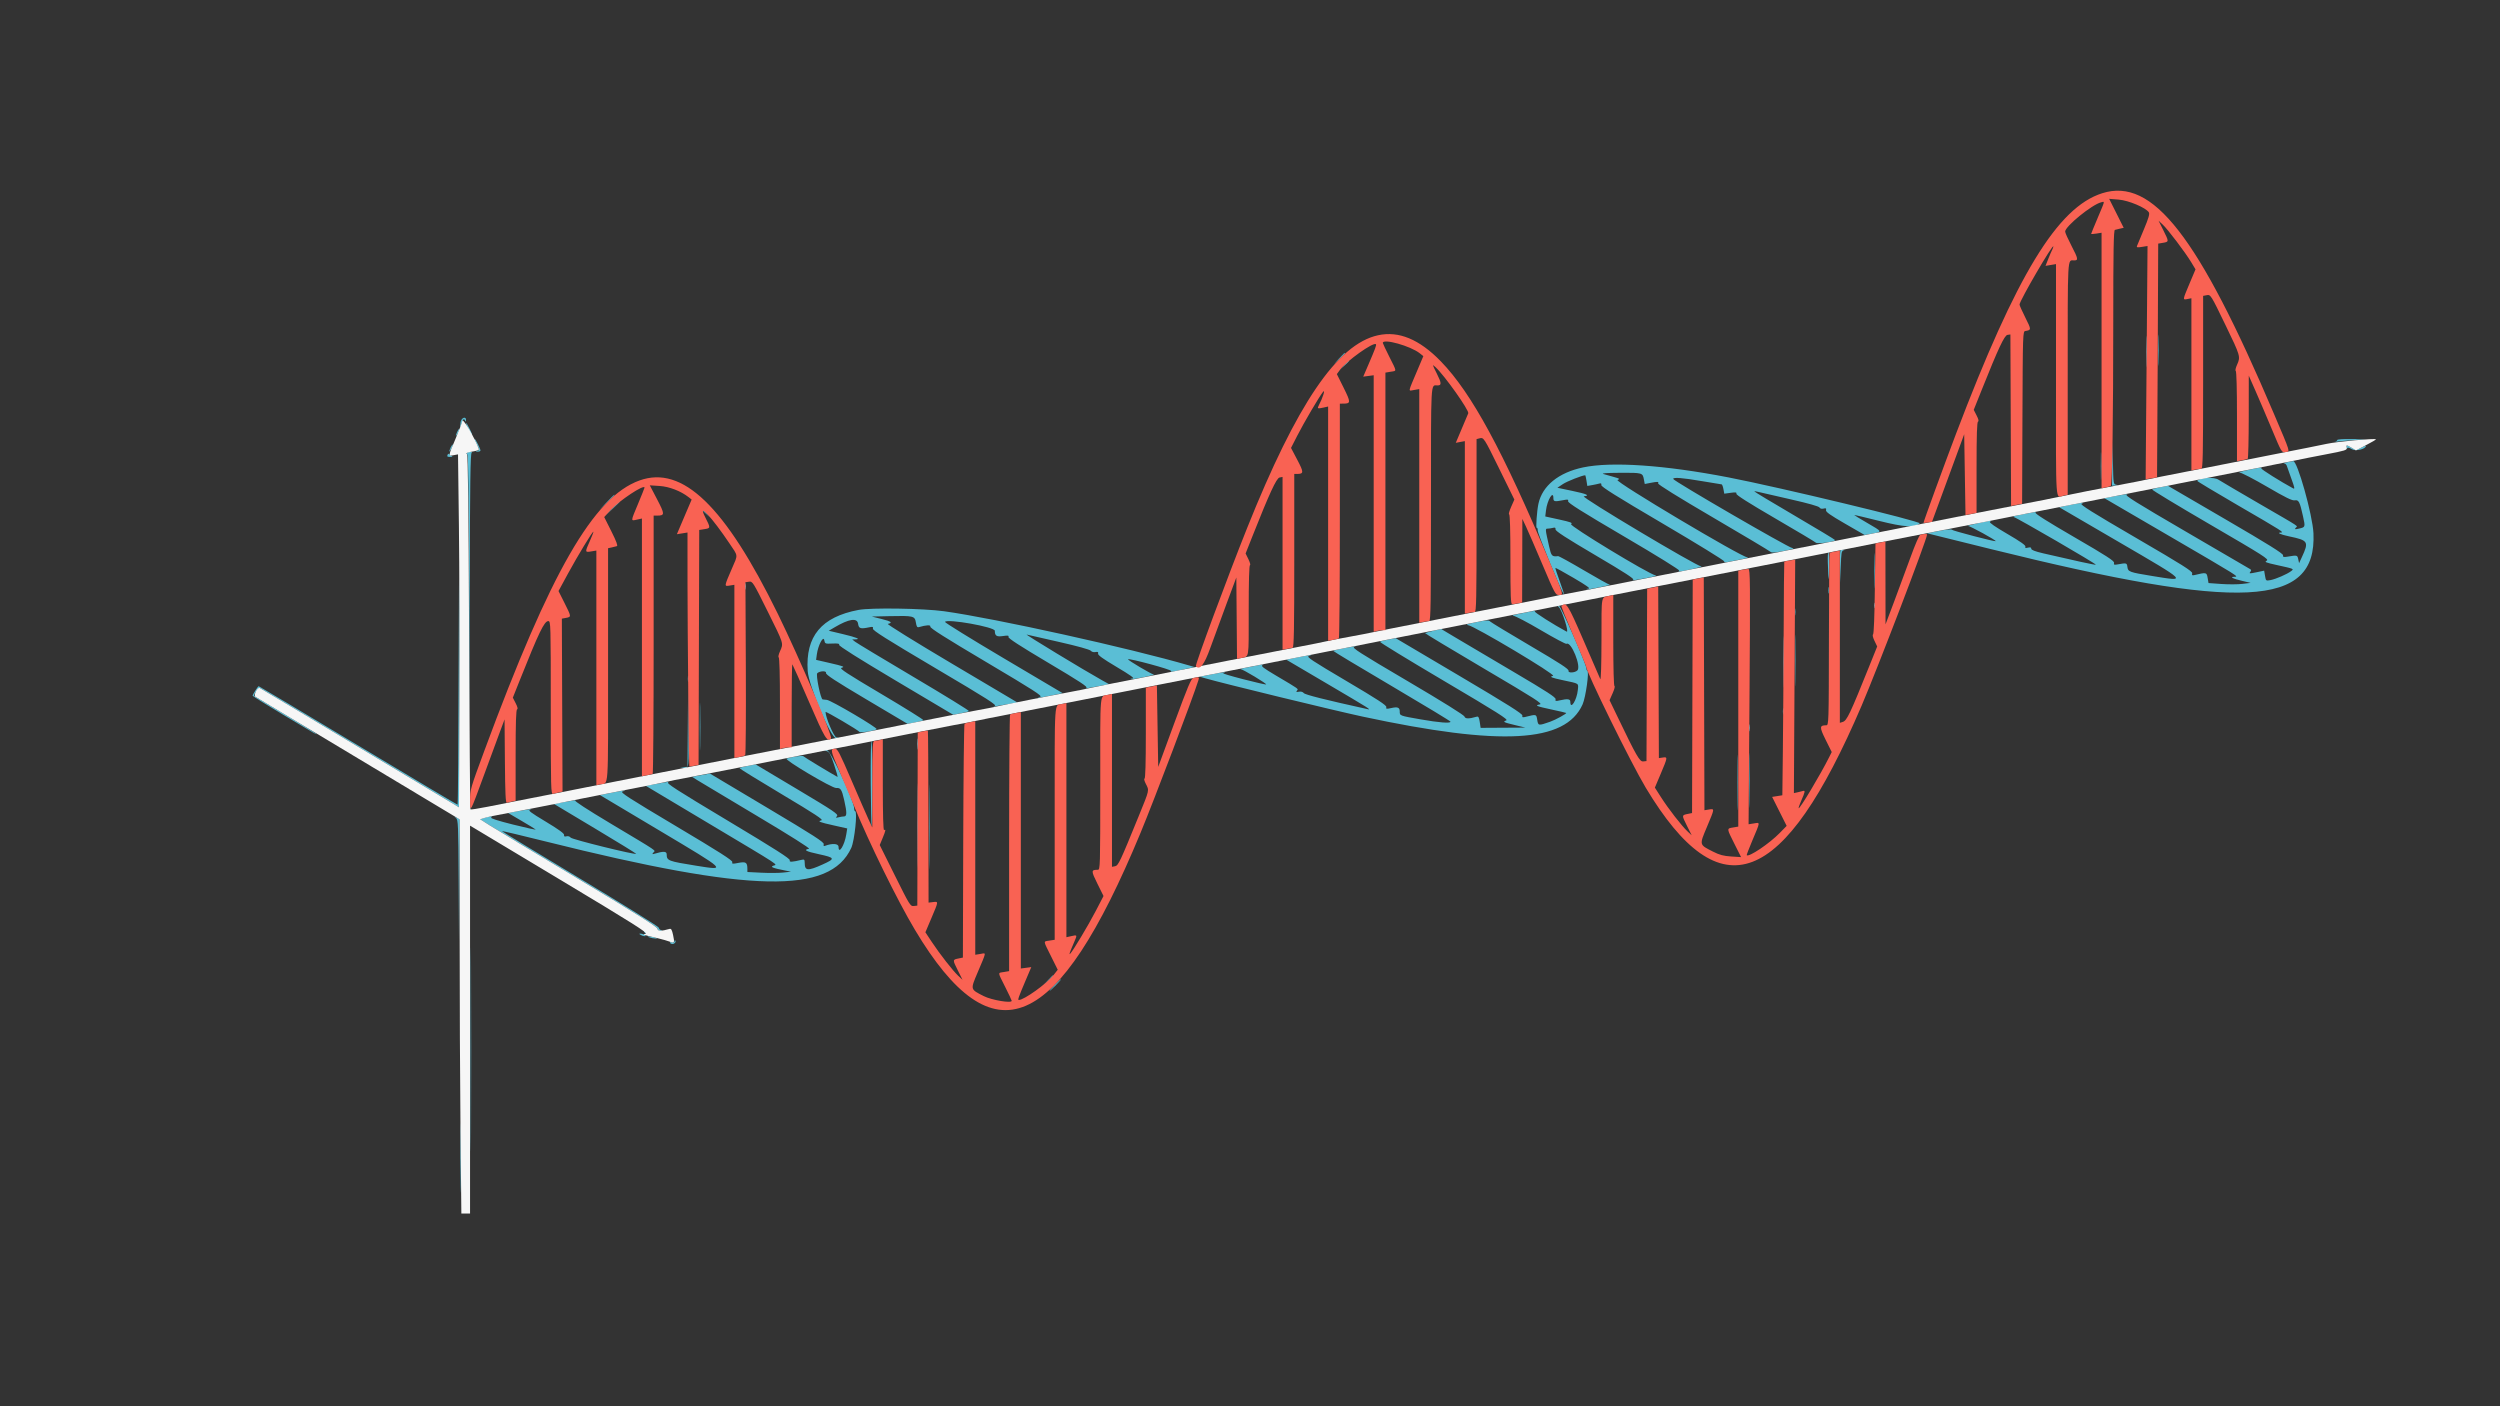 <svg id="svg" version="1.1" xmlns="http://www.w3.org/2000/svg" xmlns:xlink="http://www.w3.org/1999/xlink" width="400" height="225" viewBox="0, 0, 400,225"><rect x="0" y="0" width="400" height="225" fill="#333333" stroke="none"/><g id="svgg"><path id="path0" d="M345.296 56.042 C 345.296 58.276,345.326 59.190,345.364 58.073 C 345.401 56.956,345.401 55.128,345.364 54.010 C 345.326 52.893,345.296 53.807,345.296 56.042 M343.421 56.250 C 343.421 58.484,343.451 59.398,343.489 58.281 C 343.526 57.164,343.526 55.336,343.489 54.219 C 343.451 53.102,343.421 54.016,343.421 56.250 M214.261 57.344 L 213.438 58.229 214.323 57.406 C 214.810 56.953,215.208 56.554,215.208 56.520 C 215.208 56.363,215.027 56.520,214.261 57.344 M215.091 58.385 L 214.479 59.063 215.156 58.451 C 215.787 57.880,215.929 57.708,215.768 57.708 C 215.732 57.708,215.428 58.013,215.091 58.385 M73.694 67.552 C 73.559 68.438,73.709 68.592,73.879 67.742 C 74.015 67.062,74.262 66.888,74.445 67.344 C 74.508 67.499,74.557 67.457,74.567 67.240 C 74.599 66.530,73.807 66.814,73.694 67.552 M74.583 67.786 C 74.583 68.011,75.411 69.583,75.529 69.583 C 75.587 69.583,75.433 69.185,75.187 68.698 C 74.704 67.740,74.583 67.558,74.583 67.786 M73.159 69.071 C 72.810 69.838,72.876 70.001,73.254 69.304 C 73.430 68.979,73.535 68.674,73.488 68.627 C 73.440 68.579,73.292 68.779,73.159 69.071 M76.246 71.033 C 76.756 72.034,76.756 72.029,76.302 72.148 C 76.028 72.220,76.054 72.249,76.406 72.267 C 76.664 72.281,76.875 72.194,76.875 72.075 C 76.875 71.800,76.068 70.208,75.929 70.208 C 75.872 70.208,76.014 70.580,76.246 71.033 M373.958 70.402 C 373.958 70.509,373.794 70.637,373.594 70.686 C 373.393 70.735,373.464 70.730,373.750 70.674 C 374.036 70.618,375.255 70.507,376.458 70.428 L 378.646 70.285 376.302 70.246 C 374.968 70.225,373.958 70.292,373.958 70.402 M337.963 74.219 L 337.917 77.708 338.490 77.680 C 338.973 77.656,338.990 77.638,338.599 77.562 C 338.145 77.474,338.134 77.397,338.072 74.101 L 338.010 70.729 337.963 74.219 M72.117 71.571 C 71.768 72.338,71.835 72.501,72.212 71.804 C 72.388 71.479,72.494 71.174,72.446 71.127 C 72.398 71.079,72.250 71.279,72.117 71.571 M336.127 74.583 C 336.127 76.589,336.159 77.409,336.197 76.406 C 336.235 75.404,336.235 73.763,336.197 72.760 C 336.159 71.758,336.127 72.578,336.127 74.583 M375.433 71.615 C 375.442 71.815,375.495 71.867,375.551 71.730 C 375.623 71.552,375.835 71.592,376.297 71.873 C 376.906 72.243,378.542 71.859,378.542 71.346 C 378.542 71.288,378.182 71.425,377.742 71.649 C 376.951 72.053,376.936 72.053,376.279 71.654 C 375.466 71.159,375.412 71.157,375.433 71.615 M74.688 72.500 C 74.617 72.615,74.658 72.708,74.778 72.708 C 74.931 72.708,75.015 79.282,75.052 94.115 L 75.106 115.521 75.157 94.028 C 75.198 77.067,75.263 72.513,75.469 72.430 C 75.612 72.372,75.524 72.317,75.273 72.308 C 75.022 72.299,74.758 72.385,74.688 72.500 M71.598 72.795 C 71.501 73.048,71.603 73.121,72.038 73.109 C 72.371 73.099,72.475 73.043,72.292 72.973 C 72.120 72.908,71.922 72.767,71.852 72.660 C 71.782 72.553,71.668 72.614,71.598 72.795 M365.938 73.958 C 365.479 74.040,365.257 74.121,365.444 74.137 C 365.632 74.153,365.831 74.331,365.888 74.531 C 365.945 74.732,366.277 75.669,366.627 76.614 C 367.141 78.005,367.196 78.296,366.912 78.144 C 364.935 77.081,361.693 75.043,361.804 74.933 C 362.011 74.726,361.757 74.757,359.688 75.197 C 358.656 75.416,358.050 75.602,358.339 75.610 C 358.629 75.618,360.614 76.645,362.750 77.891 C 365.717 79.622,366.759 80.133,367.167 80.055 C 367.795 79.935,367.972 80.282,368.492 82.655 C 368.863 84.347,368.863 84.346,367.820 84.582 C 367.178 84.726,367.102 84.707,367.312 84.454 C 367.618 84.086,368.371 84.587,361.563 80.636 C 358.354 78.774,355.380 77.026,354.954 76.752 C 354.233 76.287,352.072 76.400,351.542 76.930 C 351.496 76.976,354.412 78.729,358.020 80.826 C 365.378 85.103,365.513 85.189,364.896 85.208 C 364.230 85.229,364.918 85.538,366.250 85.817 C 369.333 86.462,369.453 86.658,368.292 89.158 L 367.852 90.104 367.721 89.479 C 367.582 88.819,367.531 88.805,366.114 89.048 C 365.370 89.176,365.254 89.146,365.281 88.836 C 365.304 88.569,362.913 87.077,356.088 83.100 L 346.864 77.724 345.672 77.954 C 345.016 78.080,344.416 78.241,344.339 78.311 C 344.261 78.380,348.458 80.918,353.664 83.950 C 362.252 88.951,363.087 89.485,362.674 89.706 C 362.273 89.920,362.464 90.003,364.287 90.405 C 367.123 91.031,367.065 91.006,366.563 91.392 C 365.947 91.866,364.119 92.659,363.277 92.817 C 362.553 92.953,362.541 92.944,362.404 92.131 L 362.265 91.307 361.023 91.566 C 359.940 91.792,359.814 91.787,360.034 91.522 C 360.214 91.304,360.221 91.178,360.056 91.078 C 359.930 91.001,355.324 88.313,349.819 85.104 C 341.602 80.314,339.893 79.243,340.270 79.117 C 340.724 78.966,340.540 78.993,337.970 79.458 L 336.670 79.693 346.947 85.684 C 358.358 92.337,358.260 92.275,357.517 92.285 C 356.695 92.296,357.222 92.582,358.711 92.932 L 360.104 93.260 358.791 93.422 C 358.069 93.512,356.552 93.519,355.421 93.438 L 353.363 93.290 353.222 92.459 C 353.071 91.562,353.026 91.553,351.108 92.012 C 350.746 92.099,350.674 92.044,350.753 91.738 C 350.834 91.421,349.260 90.427,341.753 86.054 C 334.766 81.984,332.745 80.718,333.046 80.600 C 333.697 80.344,333.115 80.404,331.243 80.787 L 329.465 81.151 339.105 86.770 C 350.140 93.202,350.026 93.085,344.384 92.165 C 340.642 91.554,340.473 91.491,340.377 90.662 C 340.309 90.073,340.200 90.046,338.870 90.296 C 338.261 90.410,338.173 90.377,338.250 90.058 C 338.322 89.762,337.048 88.938,331.886 85.945 C 327.570 83.442,325.516 82.143,325.685 82.021 C 325.833 81.915,325.635 81.902,325.208 81.990 C 324.807 82.072,323.870 82.253,323.125 82.393 C 322.380 82.532,321.965 82.684,322.202 82.730 C 322.686 82.822,335.456 90.238,335.338 90.357 C 335.269 90.426,331.942 89.706,326.927 88.537 C 325.605 88.229,325.000 87.994,325.000 87.790 C 325.000 87.576,324.853 87.529,324.477 87.623 C 324.081 87.723,323.981 87.684,324.065 87.463 C 324.143 87.261,323.253 86.635,321.158 85.417 C 319.243 84.303,318.232 83.603,318.393 83.501 C 318.532 83.412,318.552 83.340,318.438 83.340 C 317.997 83.341,314.500 84.138,314.877 84.152 C 315.243 84.165,319.436 86.467,319.315 86.588 C 319.202 86.701,312.389 84.920,312.273 84.747 C 312.206 84.646,311.301 84.736,310.252 84.948 L 308.352 85.331 318.603 87.870 C 358.702 97.800,370.691 97.209,370.154 85.330 C 370.021 82.396,367.558 73.637,366.906 73.780 C 366.832 73.796,366.396 73.876,365.938 73.958 M253.297 74.785 C 249.367 75.614,246.769 77.728,246.148 80.604 C 245.899 81.756,245.703 84.560,245.879 84.451 C 245.969 84.396,246.042 84.601,246.042 84.908 C 246.042 85.431,249.836 94.680,250.214 95.079 C 250.310 95.180,250.029 94.290,249.591 93.100 C 249.153 91.911,248.824 90.905,248.861 90.866 C 248.897 90.827,250.221 91.554,251.802 92.481 C 253.865 93.691,254.531 94.171,254.161 94.183 C 253.878 94.192,253.740 94.237,253.854 94.284 C 253.969 94.330,254.906 94.188,255.938 93.969 C 256.969 93.750,257.698 93.564,257.558 93.556 C 257.418 93.548,255.554 92.509,253.415 91.248 C 251.276 89.986,249.421 88.966,249.294 88.981 C 248.314 89.096,248.206 88.979,247.862 87.448 C 247.219 84.585,247.219 84.584,247.640 84.580 C 247.849 84.579,248.223 84.523,248.470 84.457 C 248.810 84.366,248.911 84.425,248.886 84.700 C 248.863 84.967,250.542 86.056,255.256 88.832 C 260.083 91.675,261.569 92.642,261.298 92.763 C 261.097 92.853,261.260 92.869,261.667 92.799 C 264.383 92.333,265.258 92.132,264.883 92.061 C 263.786 91.852,251.036 84.113,251.377 83.863 C 251.656 83.659,251.322 83.529,249.479 83.125 L 247.242 82.634 247.357 81.666 C 247.551 80.031,248.542 78.376,248.542 79.688 C 248.542 80.262,248.713 80.298,250.128 80.024 C 250.862 79.882,250.973 79.906,250.898 80.194 C 250.831 80.447,253.030 81.832,259.859 85.838 C 265.121 88.924,268.810 91.210,268.673 91.299 C 268.544 91.383,268.531 91.452,268.646 91.452 C 269.070 91.451,272.591 90.654,272.232 90.640 C 271.478 90.610,252.831 79.484,253.416 79.413 C 254.461 79.286,253.939 79.040,251.570 78.543 L 249.181 78.042 250.059 77.455 C 250.722 77.012,253.181 76.042,253.641 76.042 C 253.672 76.042,253.758 76.427,253.834 76.897 L 253.970 77.752 254.746 77.615 C 255.172 77.540,255.691 77.428,255.899 77.366 C 256.171 77.286,256.258 77.353,256.211 77.606 C 256.162 77.872,258.553 79.372,266.042 83.774 C 271.484 86.973,275.910 89.695,275.876 89.823 C 275.834 89.981,276.035 90.008,276.501 89.907 C 276.879 89.825,277.844 89.633,278.646 89.481 C 279.448 89.329,279.877 89.196,279.600 89.185 C 278.635 89.149,258.265 77.016,258.802 76.798 C 259.222 76.628,259.161 76.578,258.229 76.319 C 257.656 76.160,256.906 75.948,256.563 75.849 C 256.137 75.725,256.969 75.662,259.167 75.649 C 262.776 75.629,262.823 75.642,263.019 76.688 L 263.160 77.438 264.028 77.270 C 265.237 77.035,265.418 77.046,265.304 77.344 C 265.241 77.509,268.456 79.507,274.090 82.804 C 278.977 85.664,283.092 88.121,283.234 88.264 C 283.442 88.472,283.887 88.447,285.445 88.142 C 286.826 87.872,287.211 87.738,286.762 87.683 C 286.106 87.601,267.708 76.927,267.708 76.627 C 267.708 76.333,269.176 76.446,272.292 76.979 C 273.953 77.263,275.379 77.497,275.459 77.498 C 275.540 77.499,275.669 77.835,275.746 78.245 L 275.886 78.990 276.902 78.850 C 277.707 78.740,277.898 78.769,277.818 78.991 C 277.750 79.179,279.765 80.461,283.988 82.917 C 287.438 84.922,290.382 86.680,290.532 86.823 C 290.776 87.057,293.337 86.732,293.640 86.429 C 293.682 86.388,290.770 84.628,287.169 82.519 C 283.568 80.410,280.651 78.654,280.687 78.618 C 280.723 78.582,281.075 78.636,281.470 78.737 C 281.865 78.838,284.156 79.365,286.563 79.908 C 289.271 80.519,291.005 81.009,291.114 81.194 C 291.225 81.383,291.468 81.449,291.771 81.373 C 292.154 81.277,292.234 81.326,292.164 81.616 C 292.096 81.897,292.781 82.386,295.210 83.788 L 298.344 85.598 299.589 85.366 C 301.192 85.068,301.199 85.083,298.750 83.666 C 297.604 83.004,296.667 82.434,296.667 82.400 C 296.667 82.367,298.465 82.791,300.663 83.343 C 304.694 84.355,306.353 84.458,307.152 83.745 C 307.495 83.441,284.783 77.976,276.563 76.385 C 266.343 74.407,257.857 73.824,253.297 74.785 M97.076 80.365 L 95.938 81.563 97.135 80.424 C 98.248 79.366,98.429 79.167,98.274 79.167 C 98.242 79.167,97.703 79.706,97.076 80.365 M98.013 81.302 L 96.979 82.396 98.073 81.362 C 98.674 80.793,99.167 80.301,99.167 80.268 C 99.167 80.113,98.974 80.286,98.013 81.302 M112.292 81.524 C 112.292 81.559,112.596 81.864,112.969 82.201 L 113.646 82.813 113.034 82.135 C 112.464 81.504,112.292 81.363,112.292 81.524 M73.384 106.406 C 73.356 118.695,73.278 128.750,73.211 128.750 C 73.144 128.750,65.980 124.484,57.292 119.271 C 48.603 114.057,41.447 109.792,41.389 109.792 C 41.271 109.792,40.417 111.129,40.417 111.315 C 40.417 111.381,42.643 112.767,45.365 114.395 C 50.756 117.620,50.831 117.663,50.521 117.352 C 50.406 117.238,48.156 115.855,45.521 114.280 C 42.885 112.705,40.697 111.386,40.657 111.348 C 40.503 111.201,41.356 109.996,41.558 110.076 C 41.675 110.122,48.896 114.437,57.604 119.663 L 73.438 129.167 73.491 117.917 C 73.521 111.729,73.520 101.581,73.490 95.365 C 73.459 89.148,73.411 94.117,73.384 106.406 M299.880 91.354 C 299.881 93.875,299.911 94.878,299.947 93.582 C 299.984 92.287,299.984 90.224,299.947 88.999 C 299.910 87.773,299.880 88.833,299.880 91.354 M294.420 90.573 L 294.465 93.229 294.531 90.691 C 294.587 88.500,294.645 88.140,294.954 88.059 C 295.216 87.990,295.186 87.959,294.844 87.941 C 294.379 87.917,294.375 87.937,294.420 90.573 M292.452 90.052 C 292.554 93.168,292.635 93.476,292.672 90.885 C 292.692 89.482,292.638 88.333,292.552 88.333 C 292.466 88.333,292.421 89.106,292.452 90.052 M119.219 93.854 C 119.222 94.313,119.264 94.475,119.314 94.216 C 119.364 93.957,119.362 93.582,119.310 93.383 C 119.258 93.184,119.217 93.396,119.219 93.854 M292.553 94.479 C 292.555 94.938,292.598 95.100,292.647 94.841 C 292.697 94.582,292.695 94.207,292.643 94.008 C 292.591 93.809,292.550 94.021,292.553 94.479 M299.840 96.875 C 299.840 97.276,299.883 97.440,299.935 97.240 C 299.988 97.039,299.988 96.711,299.935 96.510 C 299.883 96.310,299.840 96.474,299.840 96.875 M249.444 97.182 C 249.959 97.697,251.087 101.289,250.662 101.061 C 248.536 99.918,245.447 97.954,245.571 97.825 C 245.658 97.734,245.401 97.734,245.000 97.824 C 244.599 97.914,243.661 98.102,242.917 98.241 C 242.172 98.381,241.809 98.505,242.111 98.518 C 242.412 98.531,244.410 99.575,246.551 100.838 C 248.691 102.100,250.532 103.079,250.640 103.012 C 251.377 102.556,253.046 106.666,252.372 107.277 C 251.947 107.663,250.873 107.706,250.967 107.334 C 251.037 107.058,249.685 106.173,244.884 103.351 C 241.489 101.356,238.584 99.596,238.428 99.440 C 238.189 99.201,237.842 99.218,236.211 99.548 C 234.744 99.844,234.431 99.961,234.915 100.032 C 235.964 100.186,249.050 107.997,248.489 108.134 C 247.849 108.290,248.170 108.431,250.104 108.842 C 252.739 109.401,252.562 109.285,252.455 110.386 C 252.296 112.031,251.250 113.674,251.250 112.279 C 251.250 111.827,250.808 111.770,249.558 112.060 C 248.901 112.213,248.816 112.190,248.897 111.878 C 248.971 111.597,247.524 110.656,242.152 107.490 C 238.390 105.274,234.250 102.825,232.952 102.049 L 230.591 100.638 229.337 100.930 C 228.647 101.091,228.049 101.256,228.008 101.297 C 227.967 101.338,232.217 103.898,237.453 106.986 C 245.881 111.958,246.900 112.614,246.350 112.711 C 245.485 112.864,245.820 113.004,248.333 113.542 C 249.536 113.799,250.552 114.036,250.589 114.070 C 250.709 114.176,248.871 115.184,248.014 115.482 C 246.141 116.134,246.109 116.129,245.957 115.181 C 245.809 114.252,245.840 114.260,244.072 114.704 C 243.615 114.818,243.524 114.779,243.579 114.489 C 243.630 114.218,241.243 112.713,233.477 108.118 L 223.307 102.103 222.122 102.331 C 221.471 102.456,220.873 102.616,220.793 102.686 C 220.714 102.755,225.330 105.577,231.050 108.955 C 239.613 114.012,241.373 115.127,241.008 115.262 C 240.393 115.489,240.526 115.561,242.409 116.016 L 244.063 116.416 240.482 116.437 L 236.901 116.458 236.759 115.515 C 236.648 114.775,236.544 114.592,236.277 114.670 C 235.032 115.034,234.431 115.029,234.325 114.653 C 234.258 114.417,230.767 112.241,225.198 108.964 C 217.444 104.401,216.250 103.635,216.683 103.499 C 217.090 103.372,217.067 103.361,216.563 103.446 C 214.652 103.766,213.334 104.057,213.338 104.157 C 213.340 104.220,217.558 106.755,222.712 109.792 C 227.865 112.828,232.082 115.383,232.082 115.469 C 232.084 115.763,230.303 115.625,227.313 115.101 C 223.901 114.502,223.958 114.524,223.958 113.835 C 223.958 113.186,223.625 113.057,222.562 113.296 C 221.824 113.462,221.732 113.442,221.812 113.136 C 221.883 112.865,220.425 111.913,215.405 108.948 C 209.959 105.732,208.987 105.088,209.401 104.972 C 210.376 104.698,209.446 104.806,207.642 105.174 L 205.806 105.550 212.122 109.267 C 219.380 113.540,219.499 113.615,218.750 113.450 C 211.970 111.953,208.813 111.157,208.604 110.891 C 208.448 110.693,208.151 110.611,207.821 110.674 C 207.402 110.754,207.336 110.719,207.512 110.506 C 207.768 110.198,207.974 110.347,204.195 108.110 C 202.105 106.872,201.692 106.552,202.007 106.413 C 202.244 106.309,202.110 106.295,201.667 106.378 C 199.328 106.815,198.262 107.046,198.506 107.063 C 198.892 107.091,202.807 109.448,202.580 109.516 C 202.479 109.546,200.802 109.161,198.854 108.659 C 196.906 108.157,195.500 107.730,195.729 107.711 C 195.958 107.691,196.052 107.638,195.938 107.591 C 195.823 107.545,194.885 107.681,193.854 107.893 L 191.979 108.279 192.813 108.520 C 195.688 109.351,213.513 113.690,218.021 114.656 C 240.228 119.415,250.456 118.851,253.209 112.716 C 253.727 111.561,254.315 107.292,253.956 107.292 C 253.892 107.292,253.825 107.114,253.809 106.897 C 253.752 106.138,249.690 96.882,249.412 96.879 C 249.199 96.876,249.206 96.944,249.444 97.182 M287.140 97.917 C 287.140 98.432,287.181 98.643,287.230 98.385 C 287.280 98.128,287.280 97.706,287.230 97.448 C 287.181 97.190,287.140 97.401,287.140 97.917 M137.363 97.587 C 131.422 98.716,128.864 101.791,129.232 107.366 C 129.385 109.688,132.942 118.134,133.750 118.094 C 134.220 118.071,134.227 118.060,133.815 117.980 C 133.421 117.903,132.083 114.762,132.083 113.914 C 132.083 113.738,137.341 116.825,137.511 117.102 C 137.634 117.301,139.967 116.938,140.266 116.673 C 140.492 116.474,132.943 112.029,132.296 111.980 C 132.007 111.958,131.704 111.926,131.623 111.908 C 131.292 111.835,130.499 107.950,130.766 107.710 C 131.183 107.334,132.250 107.301,132.162 107.666 C 132.095 107.941,133.559 108.901,138.645 111.919 L 145.215 115.818 146.410 115.588 C 147.067 115.461,147.666 115.301,147.742 115.231 C 147.818 115.161,144.794 113.276,141.023 111.042 C 135.501 107.770,134.257 106.954,134.635 106.852 C 135.242 106.686,135.021 106.600,132.527 106.027 L 130.575 105.578 130.697 104.683 C 130.894 103.251,131.737 101.643,131.882 102.424 C 131.990 103.006,132.022 103.020,133.178 102.967 C 134.071 102.927,134.338 102.980,134.261 103.180 C 134.194 103.354,137.377 105.361,143.335 108.903 L 152.512 114.359 153.704 114.129 C 154.359 114.003,154.957 113.843,155.032 113.773 C 155.108 113.703,151.133 111.255,146.199 108.333 C 141.266 105.411,137.032 102.860,136.792 102.663 L 136.354 102.306 136.858 102.299 C 137.794 102.286,137.067 101.982,134.831 101.450 L 132.604 100.920 133.548 100.363 C 135.825 99.019,137.152 98.816,137.292 99.792 C 137.404 100.580,137.664 100.663,139.093 100.364 C 139.641 100.250,139.734 100.285,139.665 100.583 C 139.600 100.858,141.818 102.260,149.614 106.870 C 158.209 111.953,159.575 112.826,159.146 112.961 C 158.632 113.124,158.829 113.095,161.442 112.630 L 162.779 112.392 152.244 106.144 C 146.449 102.707,141.863 99.863,142.052 99.824 C 142.881 99.649,142.605 99.425,141.097 99.049 L 139.479 98.646 142.292 98.584 C 146.161 98.499,146.373 98.549,146.541 99.601 C 146.648 100.269,146.750 100.420,147.036 100.336 C 148.205 99.993,148.961 99.959,148.847 100.255 C 148.763 100.475,151.196 102.018,157.831 105.952 C 165.432 110.459,166.848 111.370,166.434 111.486 C 165.457 111.760,166.387 111.653,168.192 111.284 L 170.030 110.908 160.559 105.298 C 155.350 102.212,151.137 99.605,151.198 99.504 C 151.526 98.958,159.165 100.318,159.170 100.923 C 159.176 101.744,159.453 101.920,160.494 101.764 C 161.277 101.647,161.442 101.674,161.353 101.908 C 161.275 102.111,163.184 103.350,167.716 106.040 C 172.758 109.031,174.108 109.919,173.814 110.049 C 173.596 110.146,173.744 110.159,174.167 110.080 C 174.568 110.005,175.475 109.839,176.184 109.711 L 177.471 109.478 176.288 108.820 C 173.551 107.300,163.888 101.438,164.271 101.530 C 164.500 101.586,166.844 102.119,169.479 102.717 C 172.368 103.371,174.370 103.927,174.521 104.115 C 174.669 104.299,174.978 104.388,175.274 104.331 C 175.656 104.258,175.756 104.314,175.690 104.566 C 175.627 104.806,176.447 105.398,178.672 106.719 C 180.834 108.003,181.591 108.547,181.235 108.558 C 180.957 108.567,180.823 108.612,180.938 108.659 C 181.052 108.705,181.990 108.563,183.021 108.344 C 184.052 108.125,184.771 107.939,184.619 107.931 C 184.279 107.913,180.373 105.599,180.488 105.484 C 180.677 105.295,187.487 107.144,187.360 107.349 C 187.271 107.493,187.462 107.511,187.936 107.403 C 188.327 107.314,189.208 107.127,189.896 106.987 L 191.146 106.733 190.313 106.489 C 180.789 103.702,159.306 98.948,151.042 97.798 C 147.734 97.338,139.354 97.209,137.363 97.587 M287.176 105.729 C 287.176 109.396,287.205 110.866,287.239 108.997 C 287.274 107.128,287.274 104.128,287.239 102.331 C 287.204 100.533,287.176 102.063,287.176 105.729 M285.301 105.938 C 285.301 109.604,285.330 111.075,285.364 109.206 C 285.399 107.336,285.399 104.336,285.364 102.539 C 285.329 100.741,285.301 102.271,285.301 105.938 M110.053 108.646 C 110.055 109.104,110.098 109.267,110.147 109.008 C 110.197 108.749,110.195 108.374,110.143 108.175 C 110.091 107.975,110.050 108.188,110.053 108.646 M110.049 116.288 L 110.000 122.681 109.427 122.767 L 108.854 122.854 109.434 122.885 C 110.239 122.929,110.221 123.094,110.156 116.144 L 110.098 109.896 110.049 116.288 M111.967 116.250 C 111.967 119.630,111.996 121.013,112.031 119.323 C 112.066 117.633,112.066 114.867,112.031 113.177 C 111.996 111.487,111.967 112.870,111.967 116.250 M285.261 113.854 C 285.263 114.313,285.306 114.475,285.356 114.216 C 285.406 113.957,285.404 113.582,285.351 113.383 C 285.299 113.184,285.259 113.396,285.261 113.854 M279.848 116.458 C 279.848 116.974,279.889 117.185,279.939 116.927 C 279.988 116.669,279.988 116.247,279.939 115.990 C 279.889 115.732,279.848 115.943,279.848 116.458 M146.735 119.063 C 146.736 119.865,146.774 120.167,146.819 119.735 C 146.864 119.303,146.863 118.646,146.817 118.277 C 146.771 117.907,146.734 118.260,146.735 119.063 M279.885 124.896 C 279.885 128.792,279.913 130.356,279.948 128.372 C 279.982 126.388,279.982 123.201,279.948 121.289 C 279.913 119.377,279.885 121.000,279.885 124.896 M278.010 125.208 C 278.010 129.161,278.038 130.779,278.073 128.802 C 278.107 126.826,278.107 123.591,278.073 121.615 C 278.038 119.638,278.010 121.255,278.010 125.208 M139.317 125.342 C 139.343 129.082,139.413 132.191,139.474 132.251 C 139.534 132.312,139.583 129.252,139.583 125.451 C 139.583 121.651,139.513 118.542,139.427 118.542 C 139.341 118.542,139.292 121.602,139.317 125.342 M132.275 120.182 C 132.693 120.299,132.894 120.667,133.459 122.353 C 133.834 123.470,134.076 124.348,133.997 124.305 C 132.880 123.698,128.615 121.112,128.526 120.989 C 128.422 120.844,126.713 121.091,125.851 121.375 C 125.384 121.528,133.126 126.123,133.776 126.077 C 134.506 126.026,134.683 126.296,135.080 128.062 C 135.523 130.036,135.517 130.624,135.052 130.628 C 134.852 130.629,134.453 130.693,134.167 130.768 C 133.707 130.889,133.678 130.866,133.921 130.570 C 134.164 130.273,133.441 129.785,127.549 126.270 L 120.903 122.304 119.618 122.543 C 118.911 122.674,118.333 122.841,118.333 122.914 C 118.333 122.987,121.385 124.869,125.115 127.096 C 130.508 130.316,131.799 131.169,131.419 131.259 C 130.748 131.418,131.062 131.545,133.455 132.080 L 135.555 132.550 135.402 133.517 C 135.128 135.248,134.167 136.790,134.167 135.497 C 134.167 134.957,133.161 134.888,131.968 135.346 C 131.789 135.414,131.730 135.321,131.796 135.069 C 131.876 134.756,130.241 133.701,122.740 129.228 L 113.586 123.768 112.158 124.034 L 110.729 124.299 111.563 124.822 C 112.021 125.109,116.317 127.681,121.109 130.537 C 126.403 133.692,129.673 135.758,129.442 135.801 C 128.489 135.983,128.908 136.213,131.027 136.673 C 133.650 137.242,133.695 137.383,131.563 138.339 C 129.217 139.392,128.760 139.345,128.753 138.050 C 128.750 137.539,128.684 137.471,128.281 137.567 C 126.702 137.947,126.244 137.965,126.367 137.646 C 126.460 137.404,124.074 135.880,116.465 131.320 C 108.065 126.286,106.519 125.288,106.919 125.159 C 107.403 125.003,107.085 125.050,104.629 125.493 L 103.321 125.729 113.588 131.861 C 125.277 138.843,124.391 138.263,123.733 138.510 C 123.185 138.717,123.619 138.890,125.729 139.306 L 126.563 139.470 125.313 139.608 C 124.625 139.685,123.055 139.696,121.823 139.634 L 119.583 139.521 119.580 138.979 C 119.574 137.986,119.328 137.830,118.140 138.064 C 117.198 138.251,117.085 138.236,117.173 137.940 C 117.248 137.684,115.112 136.319,108.180 132.194 C 100.479 127.611,99.166 126.762,99.596 126.642 C 100.588 126.365,99.661 126.471,97.846 126.842 L 96.005 127.218 105.590 132.932 C 116.371 139.358,116.315 139.304,111.407 138.517 C 106.888 137.792,106.676 137.710,106.670 136.696 C 106.667 136.190,106.163 136.166,104.689 136.604 C 104.331 136.710,104.311 136.682,104.547 136.398 C 104.876 136.001,105.590 136.485,97.759 131.800 C 93.888 129.484,91.798 128.121,92.030 128.064 C 92.466 127.957,91.843 128.053,89.988 128.380 L 88.621 128.621 95.239 132.583 C 98.879 134.762,101.827 136.576,101.790 136.613 C 101.601 136.802,91.536 134.312,91.312 134.021 C 91.162 133.828,90.886 133.742,90.630 133.809 C 90.316 133.891,90.214 133.832,90.255 133.592 C 90.295 133.366,89.382 132.703,87.340 131.475 C 84.791 129.942,84.435 129.666,84.840 129.535 C 85.390 129.358,84.864 129.428,82.680 129.825 L 81.298 130.077 83.409 131.314 C 84.571 131.995,85.601 132.625,85.699 132.715 C 85.797 132.805,84.173 132.451,82.090 131.930 C 79.673 131.325,78.402 130.918,78.578 130.807 C 78.998 130.540,78.334 130.574,77.513 130.860 L 76.838 131.095 78.263 132.000 C 79.046 132.498,85.430 136.353,92.448 140.566 C 101.564 146.039,105.208 148.332,105.208 148.593 C 105.208 148.840,105.360 148.951,105.677 148.934 C 106.030 148.916,106.056 148.886,105.781 148.815 C 105.581 148.762,105.417 148.590,105.417 148.433 C 105.417 148.275,99.750 144.746,92.823 140.590 C 85.897 136.434,80.260 133.004,80.296 132.968 C 80.333 132.931,83.539 133.694,87.421 134.664 C 120.213 142.853,132.794 143.109,136.206 135.656 C 136.725 134.523,137.222 129.791,136.823 129.792 C 136.737 129.792,136.667 129.599,136.667 129.362 C 136.667 128.162,132.859 120.000,132.310 120.021 L 131.771 120.042 132.275 120.182 M146.764 132.083 C 146.764 138.099,146.790 140.560,146.823 137.552 C 146.855 134.544,146.855 129.622,146.823 126.615 C 146.790 123.607,146.764 126.068,146.764 132.083 M148.639 132.292 C 148.639 138.307,148.665 140.768,148.698 137.760 C 148.730 134.753,148.730 129.831,148.698 126.823 C 148.665 123.815,148.639 126.276,148.639 132.292 M72.967 130.895 C 73.300 131.165,73.334 131.962,73.385 140.855 L 73.442 150.521 73.492 140.789 L 73.542 131.056 73.073 130.829 C 72.651 130.625,72.641 130.632,72.967 130.895 M75.309 167.917 C 75.309 182.411,75.334 188.341,75.365 181.094 C 75.395 173.846,75.395 161.987,75.365 154.740 C 75.334 147.492,75.309 153.422,75.309 167.917 M103.048 149.058 C 103.115 149.232,103.300 149.375,103.460 149.375 C 103.867 149.375,103.821 149.219,103.338 148.961 C 103.002 148.781,102.948 148.799,103.048 149.058 M102.500 149.583 C 102.672 149.694,102.953 149.785,103.125 149.785 C 103.403 149.785,103.403 149.763,103.125 149.583 C 102.953 149.472,102.672 149.381,102.500 149.381 C 102.222 149.381,102.222 149.404,102.500 149.583 M103.958 150.000 C 104.245 150.092,104.667 150.167,104.896 150.167 C 105.226 150.167,105.204 150.132,104.792 150.000 C 104.505 149.908,104.083 149.833,103.854 149.833 C 103.524 149.833,103.546 149.868,103.958 150.000 M107.917 150.615 C 107.917 150.779,107.757 150.840,107.500 150.773 C 107.270 150.713,107.135 150.749,107.200 150.853 C 107.264 150.957,107.446 151.042,107.604 151.042 C 107.934 151.042,108.228 150.659,108.042 150.472 C 107.973 150.403,107.917 150.468,107.917 150.615 M167.697 156.823 L 166.979 157.604 167.760 156.886 C 168.488 156.218,168.637 156.042,168.478 156.042 C 168.444 156.042,168.092 156.393,167.697 156.823 M168.750 157.604 C 168.244 158.120,167.877 158.542,167.934 158.542 C 167.991 158.542,168.452 158.120,168.958 157.604 C 169.464 157.089,169.832 156.667,169.774 156.667 C 169.717 156.667,169.256 157.089,168.750 157.604 M73.637 185.313 C 73.637 190.240,73.664 192.225,73.698 189.725 C 73.731 187.226,73.731 183.194,73.698 180.767 C 73.664 178.340,73.637 180.385,73.637 185.313 " stroke="none" fill="#5abed5" fill-rule="evenodd"></path><path id="path1" d="M73.958 67.372 C 73.958 67.531,73.490 68.770,72.917 70.125 C 71.680 73.050,71.686 72.998,72.579 72.831 L 73.283 72.699 73.426 84.214 C 73.504 90.547,73.539 103.253,73.503 112.448 L 73.438 129.166 57.604 119.663 C 48.896 114.437,41.675 110.122,41.558 110.076 C 41.184 109.928,40.520 111.264,40.860 111.479 C 41.017 111.579,48.435 116.035,57.344 121.381 L 73.542 131.102 73.542 149.353 C 73.542 159.391,73.604 173.581,73.680 180.885 L 73.818 194.167 74.513 194.167 L 75.208 194.167 75.208 163.135 L 75.208 132.104 89.508 140.683 C 101.288 147.751,103.721 149.286,103.310 149.393 C 102.749 149.540,102.602 149.486,105.313 150.134 C 106.000 150.299,106.823 150.536,107.142 150.661 C 107.915 150.965,107.965 150.870,107.694 149.606 C 107.511 148.754,107.389 148.547,107.116 148.627 C 105.823 149.005,105.208 149.002,105.208 148.616 C 105.208 148.324,102.027 146.317,92.448 140.566 C 85.430 136.353,79.044 132.497,78.258 131.997 L 76.829 131.089 77.529 130.867 C 77.914 130.745,78.839 130.541,79.583 130.414 C 80.328 130.287,82.766 129.822,85.000 129.380 C 87.234 128.937,89.531 128.484,90.104 128.373 C 90.677 128.261,92.083 127.978,93.229 127.744 C 94.375 127.509,97.563 126.882,100.313 126.351 C 103.063 125.820,105.875 125.256,106.563 125.098 C 107.250 124.941,108.656 124.660,109.688 124.475 C 110.719 124.290,114.609 123.534,118.333 122.796 C 149.700 116.579,153.405 115.849,154.167 115.735 C 154.568 115.674,155.271 115.534,155.729 115.423 C 156.188 115.313,159.281 114.698,162.604 114.058 C 165.927 113.417,169.255 112.764,170.000 112.605 C 170.745 112.446,174.073 111.789,177.396 111.145 C 180.719 110.500,184.281 109.795,185.313 109.578 C 186.344 109.361,189.906 108.659,193.229 108.018 C 196.552 107.378,199.880 106.723,200.625 106.563 C 201.370 106.403,204.698 105.747,208.021 105.105 C 211.344 104.463,214.906 103.759,215.938 103.542 C 216.969 103.324,220.063 102.713,222.813 102.184 C 225.563 101.655,228.891 100.998,230.208 100.724 C 231.526 100.450,235.042 99.753,238.021 99.176 C 241.000 98.598,244.563 97.895,245.938 97.613 C 247.313 97.330,251.813 96.438,255.938 95.630 C 260.063 94.821,266.719 93.511,270.729 92.719 C 274.740 91.926,281.396 90.616,285.521 89.807 C 289.646 88.998,293.443 88.246,293.958 88.136 C 294.474 88.025,297.568 87.414,300.833 86.777 C 313.000 84.403,322.854 82.465,324.167 82.187 C 324.911 82.029,328.240 81.373,331.563 80.730 C 334.885 80.087,338.214 79.431,338.958 79.273 C 339.703 79.115,342.797 78.505,345.833 77.917 C 348.870 77.330,352.432 76.625,353.750 76.351 C 355.068 76.078,358.349 75.427,361.042 74.906 C 363.734 74.384,366.547 73.824,367.292 73.660 C 368.036 73.495,370.205 73.065,372.111 72.704 C 375.264 72.106,375.567 72.011,375.472 71.648 C 375.342 71.149,375.451 71.150,376.284 71.657 L 376.953 72.064 378.588 71.213 C 379.488 70.745,380.192 70.331,380.154 70.293 C 379.960 70.099,374.008 70.643,372.292 71.011 C 371.203 71.245,367.875 71.910,364.896 72.489 C 361.917 73.068,358.589 73.725,357.500 73.951 C 356.411 74.176,353.083 74.832,350.104 75.409 C 347.125 75.987,344.078 76.594,343.333 76.759 C 342.589 76.924,341.135 77.212,340.104 77.398 C 337.510 77.867,330.183 79.310,328.542 79.675 C 327.797 79.841,326.344 80.129,325.313 80.316 C 324.281 80.502,320.156 81.305,316.146 82.100 C 312.135 82.895,305.526 84.201,301.458 85.002 C 297.391 85.804,290.781 87.108,286.771 87.900 C 282.760 88.693,276.104 90.007,271.979 90.821 C 267.854 91.635,261.432 92.906,257.708 93.644 C 253.984 94.383,250.609 95.037,250.208 95.098 C 249.807 95.159,249.104 95.299,248.646 95.410 C 248.188 95.521,245.141 96.130,241.875 96.762 C 238.609 97.395,235.281 98.049,234.479 98.217 C 233.677 98.385,230.349 99.042,227.083 99.678 C 223.818 100.313,220.536 100.968,219.792 101.133 C 219.047 101.297,217.313 101.633,215.938 101.879 C 214.563 102.125,212.875 102.455,212.188 102.612 C 211.500 102.770,209.719 103.128,208.229 103.409 C 206.740 103.690,204.818 104.065,203.958 104.242 C 203.099 104.419,199.677 105.088,196.354 105.729 C 193.031 106.369,189.469 107.073,188.438 107.292 C 187.406 107.511,184.313 108.122,181.563 108.650 C 178.813 109.179,175.766 109.786,174.792 110.001 C 173.818 110.216,172.177 110.544,171.146 110.731 C 168.428 111.223,161.164 112.656,159.583 113.011 C 158.839 113.179,157.411 113.458,156.410 113.632 C 155.410 113.805,151.519 114.560,147.764 115.309 C 136.503 117.555,126.765 119.479,119.271 120.938 C 115.375 121.696,111.578 122.446,110.833 122.604 C 110.089 122.763,106.760 123.418,103.438 124.062 C 100.115 124.705,96.786 125.361,96.042 125.520 C 95.297 125.678,92.063 126.320,88.854 126.947 C 85.646 127.573,82.505 128.188,81.875 128.313 C 81.245 128.438,79.523 128.780,78.049 129.073 C 76.576 129.366,75.324 129.560,75.269 129.505 C 75.213 129.449,75.117 116.671,75.054 101.108 C 74.974 81.204,74.874 72.769,74.716 72.667 C 74.453 72.498,74.732 72.386,75.899 72.192 C 76.336 72.119,76.664 71.976,76.628 71.874 C 76.012 70.124,73.958 66.662,73.958 67.372 " stroke="none" fill="#f6f6f6" fill-rule="evenodd"></path><path id="path2" d="M336.354 30.917 C 329.188 33.189,322.637 43.964,312.980 69.360 C 311.131 74.222,307.705 83.608,307.761 83.656 C 307.789 83.681,308.106 83.656,308.464 83.601 L 309.115 83.502 311.693 76.491 L 314.271 69.479 314.375 75.944 L 314.479 82.409 315.365 82.234 L 316.250 82.059 316.250 74.797 C 316.250 69.597,316.317 67.513,316.485 67.457 C 316.639 67.405,316.562 67.069,316.259 66.477 L 315.799 65.575 317.101 62.319 C 319.755 55.680,320.707 53.651,321.205 53.579 L 321.664 53.513 321.717 67.232 L 321.771 80.951 322.655 80.776 L 323.539 80.601 323.592 66.814 C 323.645 53.209,323.651 53.026,324.063 52.959 C 325.029 52.804,325.029 52.758,324.067 50.842 C 323.549 49.811,323.125 48.862,323.125 48.733 C 323.125 48.124,328.524 38.854,328.538 39.441 C 328.540 39.534,328.452 39.778,328.342 39.983 C 328.233 40.188,327.949 40.847,327.713 41.447 L 327.283 42.538 328.121 42.397 L 328.958 42.255 328.958 60.900 C 328.958 81.608,328.815 79.584,330.260 79.279 L 330.833 79.159 330.833 60.539 C 330.833 40.358,330.761 41.667,331.880 41.667 C 332.556 41.667,332.501 41.372,331.454 39.361 C 330.891 38.280,330.427 37.244,330.423 37.059 C 330.407 36.234,334.695 32.741,336.181 32.368 C 336.794 32.215,336.842 31.998,335.625 34.875 C 335.052 36.230,334.583 37.376,334.583 37.422 C 334.583 37.467,334.958 37.445,335.417 37.372 L 336.250 37.238 336.250 57.676 L 336.250 78.115 336.927 77.988 C 337.299 77.918,337.663 77.804,337.735 77.733 C 337.961 77.512,338.119 66.738,338.122 51.504 C 338.124 39.974,338.180 36.845,338.385 36.782 C 338.529 36.738,338.904 36.645,339.219 36.576 L 339.791 36.451 338.628 34.131 L 337.465 31.812 338.993 31.938 C 340.596 32.070,343.363 33.242,343.818 33.982 C 343.972 34.232,343.770 34.924,343.028 36.690 C 342.481 37.995,341.981 39.194,341.919 39.355 C 341.828 39.591,341.979 39.620,342.706 39.504 L 343.605 39.360 343.454 58.018 L 343.303 76.676 344.204 76.538 C 344.699 76.462,345.115 76.390,345.129 76.377 C 345.142 76.365,345.189 67.945,345.233 57.666 L 345.313 38.978 346.094 38.846 C 347.051 38.684,347.051 38.675,346.123 36.818 L 345.370 35.313 346.040 35.938 C 346.860 36.703,349.643 40.379,350.589 41.947 L 351.283 43.096 350.329 45.356 C 349.199 48.032,349.203 48.003,350.000 47.844 L 350.625 47.719 350.625 61.490 L 350.625 75.260 351.276 75.130 C 351.634 75.059,352.056 75.000,352.214 75.000 C 352.454 75.000,352.500 72.766,352.500 61.170 L 352.500 47.340 353.033 47.238 C 353.712 47.109,353.687 47.069,356.145 52.148 C 358.462 56.935,358.504 57.081,357.940 58.333 C 357.708 58.849,357.608 59.302,357.717 59.340 C 357.839 59.383,357.917 62.211,357.917 66.603 L 357.917 73.796 358.696 73.650 C 359.125 73.570,359.547 73.460,359.634 73.406 C 359.721 73.353,359.795 70.338,359.799 66.706 L 359.805 60.104 360.906 62.604 C 361.511 63.979,362.694 66.750,363.535 68.761 C 365.048 72.382,365.069 72.418,365.657 72.331 C 366.441 72.216,366.574 72.664,363.831 66.211 C 351.715 37.712,344.432 28.356,336.354 30.917 M220.471 53.645 C 213.966 55.079,207.485 64.626,199.541 84.479 C 196.417 92.286,191.168 106.446,191.336 106.613 C 191.980 107.257,192.677 106.373,193.643 103.687 C 194.187 102.175,195.347 99.016,196.222 96.667 L 197.813 92.396 197.868 98.909 L 197.923 105.423 198.493 105.296 C 199.920 104.979,199.792 105.731,199.792 97.694 C 199.792 93.045,199.866 90.417,199.997 90.417 C 200.110 90.417,199.999 89.998,199.751 89.485 L 199.298 88.554 200.394 85.788 C 203.114 78.924,204.237 76.493,204.733 76.399 L 205.208 76.308 205.208 90.128 L 205.208 103.948 205.885 103.831 C 206.258 103.767,206.680 103.678,206.823 103.634 C 207.028 103.572,207.083 100.601,207.083 89.694 L 207.083 75.833 207.552 75.830 C 208.619 75.823,208.621 75.571,207.567 73.573 L 206.563 71.668 207.547 69.740 C 208.650 67.580,211.045 63.504,211.679 62.708 C 212.108 62.169,211.640 63.674,211.016 64.840 C 210.727 65.379,210.813 65.424,211.725 65.219 L 212.500 65.044 212.500 83.781 L 212.500 102.519 213.281 102.378 C 213.711 102.300,214.133 102.197,214.219 102.148 C 214.305 102.099,214.375 93.627,214.375 83.321 L 214.375 64.583 214.948 64.580 C 216.140 64.574,216.142 64.374,214.983 62.044 L 213.897 59.858 214.396 59.176 C 215.437 57.755,219.749 54.680,220.145 55.075 C 220.267 55.198,220.079 55.705,218.869 58.518 L 218.117 60.264 218.954 60.152 L 219.792 60.040 219.792 80.565 L 219.792 101.090 220.260 100.965 C 220.518 100.896,220.940 100.838,221.198 100.836 L 221.667 100.833 221.667 80.227 L 221.667 59.620 222.500 59.479 C 223.514 59.308,223.537 59.564,222.292 57.083 C 221.719 55.942,221.250 54.947,221.250 54.872 C 221.250 54.112,225.698 55.358,227.167 56.529 L 227.735 56.982 226.767 59.272 C 225.217 62.941,225.280 62.560,226.248 62.396 L 227.083 62.255 227.083 80.945 L 227.083 99.635 227.734 99.505 C 228.092 99.434,228.514 99.375,228.672 99.375 C 228.913 99.375,228.958 96.399,228.958 80.647 C 228.958 60.348,228.886 61.667,230.005 61.667 C 230.682 61.667,230.658 61.305,229.878 59.748 C 229.133 58.259,229.129 58.239,229.687 58.750 C 231.108 60.050,235.108 65.691,234.921 66.132 C 234.870 66.254,234.399 67.366,233.877 68.602 L 232.926 70.851 233.650 70.715 L 234.375 70.579 234.375 84.378 L 234.375 98.177 235.026 98.047 C 235.384 97.975,235.806 97.917,235.964 97.917 C 236.204 97.917,236.250 95.682,236.250 84.087 L 236.250 70.257 236.703 70.139 C 237.400 69.956,237.405 69.963,239.926 75.099 L 242.299 79.932 241.777 81.112 C 241.490 81.761,241.348 82.292,241.461 82.292 C 241.592 82.292,241.667 84.888,241.667 89.479 C 241.667 95.439,241.716 96.667,241.953 96.667 C 242.111 96.667,242.533 96.608,242.891 96.536 L 243.542 96.406 243.560 89.714 L 243.577 83.021 244.166 84.271 C 244.490 84.958,245.677 87.699,246.805 90.361 C 248.769 94.998,248.878 95.200,249.427 95.204 C 250.206 95.210,250.250 95.368,248.007 90.044 C 240.441 72.079,235.454 62.880,230.535 57.818 C 227.099 54.281,223.796 52.912,220.471 53.645 M102.325 76.873 C 94.949 79.527,88.096 91.459,77.511 120.080 C 75.271 126.136,75.209 126.353,75.215 127.997 C 75.223 130.107,75.161 130.218,77.498 123.854 C 78.549 120.990,79.707 117.849,80.069 116.875 L 80.729 115.104 80.784 121.815 C 80.827 127.028,80.897 128.509,81.097 128.447 C 81.238 128.404,81.612 128.312,81.927 128.243 L 82.500 128.117 82.500 120.847 C 82.500 115.641,82.567 113.554,82.735 113.498 C 82.889 113.447,82.813 113.113,82.512 112.523 L 82.054 111.626 83.147 108.886 C 86.247 101.116,87.086 99.375,87.734 99.375 C 88.113 99.375,88.125 99.815,88.125 113.243 C 88.125 126.350,88.145 127.106,88.490 127.013 C 88.690 126.958,89.113 126.856,89.430 126.785 L 90.006 126.657 89.951 112.821 L 89.896 98.985 90.573 98.858 C 91.433 98.697,91.432 98.688,90.306 96.445 L 89.362 94.566 90.857 91.814 C 92.430 88.918,94.828 84.966,94.942 85.081 C 94.979 85.118,94.726 85.780,94.380 86.552 C 93.571 88.356,93.576 88.399,94.583 88.229 L 95.417 88.088 95.417 106.861 L 95.417 125.633 95.990 125.505 C 97.432 125.185,97.292 127.231,97.292 106.448 L 97.292 87.716 97.865 87.591 C 98.180 87.522,98.557 87.428,98.702 87.383 C 98.884 87.327,98.609 86.587,97.821 85.017 L 96.675 82.732 97.714 81.596 C 99.108 80.071,103.125 77.417,103.125 78.021 C 103.125 78.082,102.651 79.266,102.072 80.652 C 100.884 83.496,100.891 83.370,101.933 83.135 L 102.708 82.961 102.708 103.573 L 102.708 124.186 103.490 124.045 C 103.919 123.967,104.341 123.864,104.427 123.815 C 104.513 123.766,104.583 114.450,104.583 103.113 L 104.583 82.500 105.156 82.497 C 106.386 82.490,106.385 82.284,105.136 79.892 L 103.967 77.654 105.519 77.754 C 107.079 77.854,108.918 78.561,110.176 79.545 L 110.665 79.928 109.782 81.995 C 109.296 83.132,108.765 84.380,108.601 84.769 L 108.303 85.475 109.152 85.339 L 110.000 85.203 110.002 93.487 C 110.003 100.695,110.219 122.540,110.290 122.640 C 110.304 122.660,110.643 122.609,111.043 122.528 L 111.771 122.379 111.824 103.588 L 111.877 84.796 112.709 84.663 C 113.722 84.501,113.722 84.515,112.786 82.651 C 111.584 80.256,113.953 82.839,116.685 86.902 C 118.146 89.075,118.102 88.665,117.112 90.954 C 115.847 93.877,115.853 93.835,116.747 93.690 L 117.500 93.568 117.500 107.418 L 117.500 121.269 118.281 121.130 C 118.711 121.054,119.138 120.923,119.230 120.839 C 119.322 120.755,119.369 114.492,119.334 106.922 L 119.271 93.157 119.847 93.072 C 120.409 92.990,120.485 93.111,122.816 97.806 C 125.440 103.092,125.381 102.903,124.801 104.196 C 124.576 104.695,124.483 105.135,124.592 105.174 C 124.714 105.216,124.792 108.083,124.792 112.542 L 124.792 119.840 125.260 119.715 C 125.518 119.646,125.940 119.588,126.198 119.586 L 126.667 119.583 126.667 112.882 C 126.667 109.196,126.717 106.231,126.779 106.293 C 126.841 106.355,128.043 109.066,129.450 112.317 C 131.993 118.194,132.346 118.779,132.966 118.159 C 133.281 117.844,127.972 105.406,124.460 98.229 C 116.012 80.970,109.202 74.400,102.325 76.873 M307.281 85.552 C 307.077 85.607,306.465 87.000,305.622 89.330 C 304.887 91.360,303.701 94.568,302.986 96.458 L 301.685 99.896 301.676 93.272 L 301.667 86.648 300.885 86.789 C 300.456 86.867,300.092 86.941,300.078 86.955 C 300.064 86.968,300.017 90.214,299.974 94.167 C 299.927 98.501,299.815 101.412,299.693 101.500 C 299.568 101.589,299.656 101.992,299.920 102.541 L 300.350 103.438 299.136 106.458 C 296.008 114.240,295.504 115.301,294.844 115.507 L 294.375 115.653 294.375 101.880 L 294.375 88.106 293.594 88.247 C 293.164 88.325,292.776 88.421,292.731 88.460 C 292.686 88.499,292.639 94.721,292.627 102.286 C 292.604 115.893,292.600 116.041,292.188 116.044 C 291.105 116.054,291.096 116.337,292.112 118.384 L 293.077 120.325 292.664 121.152 C 291.298 123.892,287.954 129.482,287.784 129.312 C 287.739 129.267,287.939 128.698,288.226 128.047 C 288.816 126.714,288.865 126.436,288.490 126.552 C 288.346 126.596,287.958 126.692,287.627 126.765 L 287.024 126.898 287.128 108.219 L 287.232 89.540 286.384 89.675 C 285.918 89.750,285.512 89.835,285.483 89.864 C 285.453 89.894,285.409 95.163,285.383 101.574 C 285.358 107.984,285.301 116.382,285.256 120.236 L 285.175 127.244 284.358 127.374 L 283.541 127.505 284.703 129.823 L 285.866 132.141 284.756 133.277 C 283.094 134.976,279.820 137.181,279.474 136.835 C 279.439 136.800,279.825 135.786,280.332 134.583 C 281.684 131.379,281.662 131.581,280.640 131.744 L 279.774 131.883 279.920 111.462 C 280.051 93.183,280.033 91.042,279.747 91.042 C 279.571 91.042,279.134 91.100,278.776 91.172 L 278.125 91.302 278.125 111.779 L 278.125 132.255 277.292 132.396 C 276.252 132.572,276.246 132.500,277.516 135.032 L 278.574 137.140 276.996 137.039 C 275.754 136.959,275.130 136.792,274.070 136.254 C 271.850 135.127,271.877 135.238,273.108 132.311 C 274.367 129.319,274.361 129.370,273.439 129.519 L 272.711 129.637 272.657 111.010 L 272.604 92.383 271.720 92.558 L 270.836 92.732 270.782 111.410 L 270.729 130.087 270.042 130.228 C 269.062 130.428,269.062 130.426,269.906 132.114 L 270.671 133.646 270.001 133.021 C 269.087 132.169,266.932 129.390,265.751 127.541 L 264.780 126.020 265.724 123.785 C 266.842 121.135,266.848 121.087,266.043 121.205 L 265.420 121.297 265.366 107.569 L 265.313 93.841 264.429 94.016 L 263.545 94.191 263.491 107.981 L 263.438 121.771 262.917 121.829 C 262.354 121.892,261.848 121.012,258.769 114.609 L 257.529 112.030 258.024 110.911 C 258.296 110.295,258.430 109.792,258.322 109.792 C 258.202 109.792,258.125 106.938,258.125 102.496 L 258.125 95.200 257.552 95.328 C 256.123 95.646,256.251 94.960,256.237 102.358 C 256.229 106.389,256.151 108.896,256.041 108.646 C 255.940 108.417,254.743 105.651,253.379 102.500 C 250.839 96.631,250.579 96.226,249.830 96.976 C 249.779 97.026,250.641 99.173,251.744 101.746 C 252.847 104.319,253.750 106.486,253.750 106.563 C 253.750 107.439,260.949 122.083,263.326 126.043 C 275.275 145.945,285.344 142.121,297.849 112.932 C 300.440 106.883,308.333 86.248,308.333 85.522 C 308.333 85.404,307.771 85.420,307.281 85.552 M190.935 108.474 C 190.592 108.543,190.045 109.839,187.914 115.633 L 185.313 122.708 185.208 116.191 L 185.104 109.674 184.219 109.849 L 183.333 110.025 183.333 117.304 C 183.333 122.115,183.261 124.583,183.121 124.583 C 183.004 124.583,183.098 124.955,183.329 125.408 C 183.893 126.514,183.945 126.278,182.218 130.521 C 179.209 137.912,178.932 138.498,178.403 138.599 L 177.917 138.692 177.917 124.863 L 177.917 111.034 177.344 111.161 C 175.904 111.482,176.042 109.987,176.042 125.327 C 176.042 138.831,176.032 139.167,175.642 139.167 C 174.564 139.167,174.560 139.322,175.583 141.387 L 176.563 143.363 175.313 145.770 C 174.131 148.044,171.674 152.151,171.223 152.604 C 170.994 152.834,171.135 152.424,171.860 150.752 C 172.383 149.546,172.389 149.558,171.400 149.781 L 170.625 149.956 170.625 131.224 L 170.625 112.492 170.052 112.620 C 168.610 112.940,168.750 110.896,168.750 131.654 L 168.750 150.363 167.917 150.497 C 166.899 150.659,166.874 150.407,168.161 152.995 L 169.239 155.162 168.569 156.008 C 167.454 157.414,163.850 160.000,163.003 160.000 C 162.808 160.000,162.967 159.540,164.044 157.003 L 165.007 154.736 164.170 154.848 L 163.333 154.960 163.333 134.450 L 163.333 113.939 162.552 114.080 C 162.122 114.158,161.701 114.261,161.615 114.310 C 161.529 114.359,161.458 123.620,161.458 134.890 L 161.458 155.380 160.625 155.521 C 159.611 155.692,159.588 155.436,160.833 157.917 C 161.406 159.058,161.875 160.053,161.875 160.128 C 161.875 160.560,158.673 160.023,157.404 159.379 C 155.232 158.277,155.256 158.360,156.372 155.711 C 157.890 152.110,157.831 152.475,156.871 152.629 L 156.042 152.762 156.042 134.080 L 156.042 115.398 155.260 115.537 C 154.831 115.613,154.409 115.739,154.324 115.816 C 154.239 115.893,154.145 124.339,154.116 134.584 L 154.063 153.212 153.375 153.353 C 152.395 153.553,152.395 153.551,153.239 155.239 L 154.005 156.771 153.334 156.146 C 152.475 155.346,150.346 152.620,149.062 150.676 L 148.063 149.165 149.031 146.883 C 150.189 144.155,150.182 144.229,149.285 144.334 L 148.570 144.417 148.549 130.709 C 148.538 123.169,148.499 116.971,148.462 116.934 C 148.426 116.898,148.046 116.941,147.617 117.030 L 146.838 117.192 146.805 131.044 L 146.771 144.896 146.205 144.961 C 145.660 145.024,145.547 144.841,143.198 140.117 L 140.757 135.207 141.212 134.110 C 141.716 132.894,141.768 132.621,141.458 132.813 C 141.321 132.897,141.250 130.445,141.250 125.613 L 141.250 118.285 140.781 118.410 C 140.523 118.479,140.148 118.537,139.948 118.539 C 139.608 118.541,139.583 119.015,139.574 125.469 L 139.564 132.396 138.964 131.098 C 138.633 130.385,137.396 127.549,136.213 124.796 C 134.341 120.438,134.004 119.792,133.606 119.792 C 132.823 119.792,132.878 120.082,134.290 123.366 C 135.045 125.124,136.066 127.547,136.559 128.750 C 139.078 134.900,143.558 144.029,146.376 148.750 C 158.914 169.757,169.178 165.356,182.482 133.268 C 184.698 127.923,190.927 111.495,191.758 108.802 C 191.907 108.320,191.840 108.293,190.935 108.474 " stroke="none" fill="#f96253" fill-rule="evenodd"></path></g></svg>